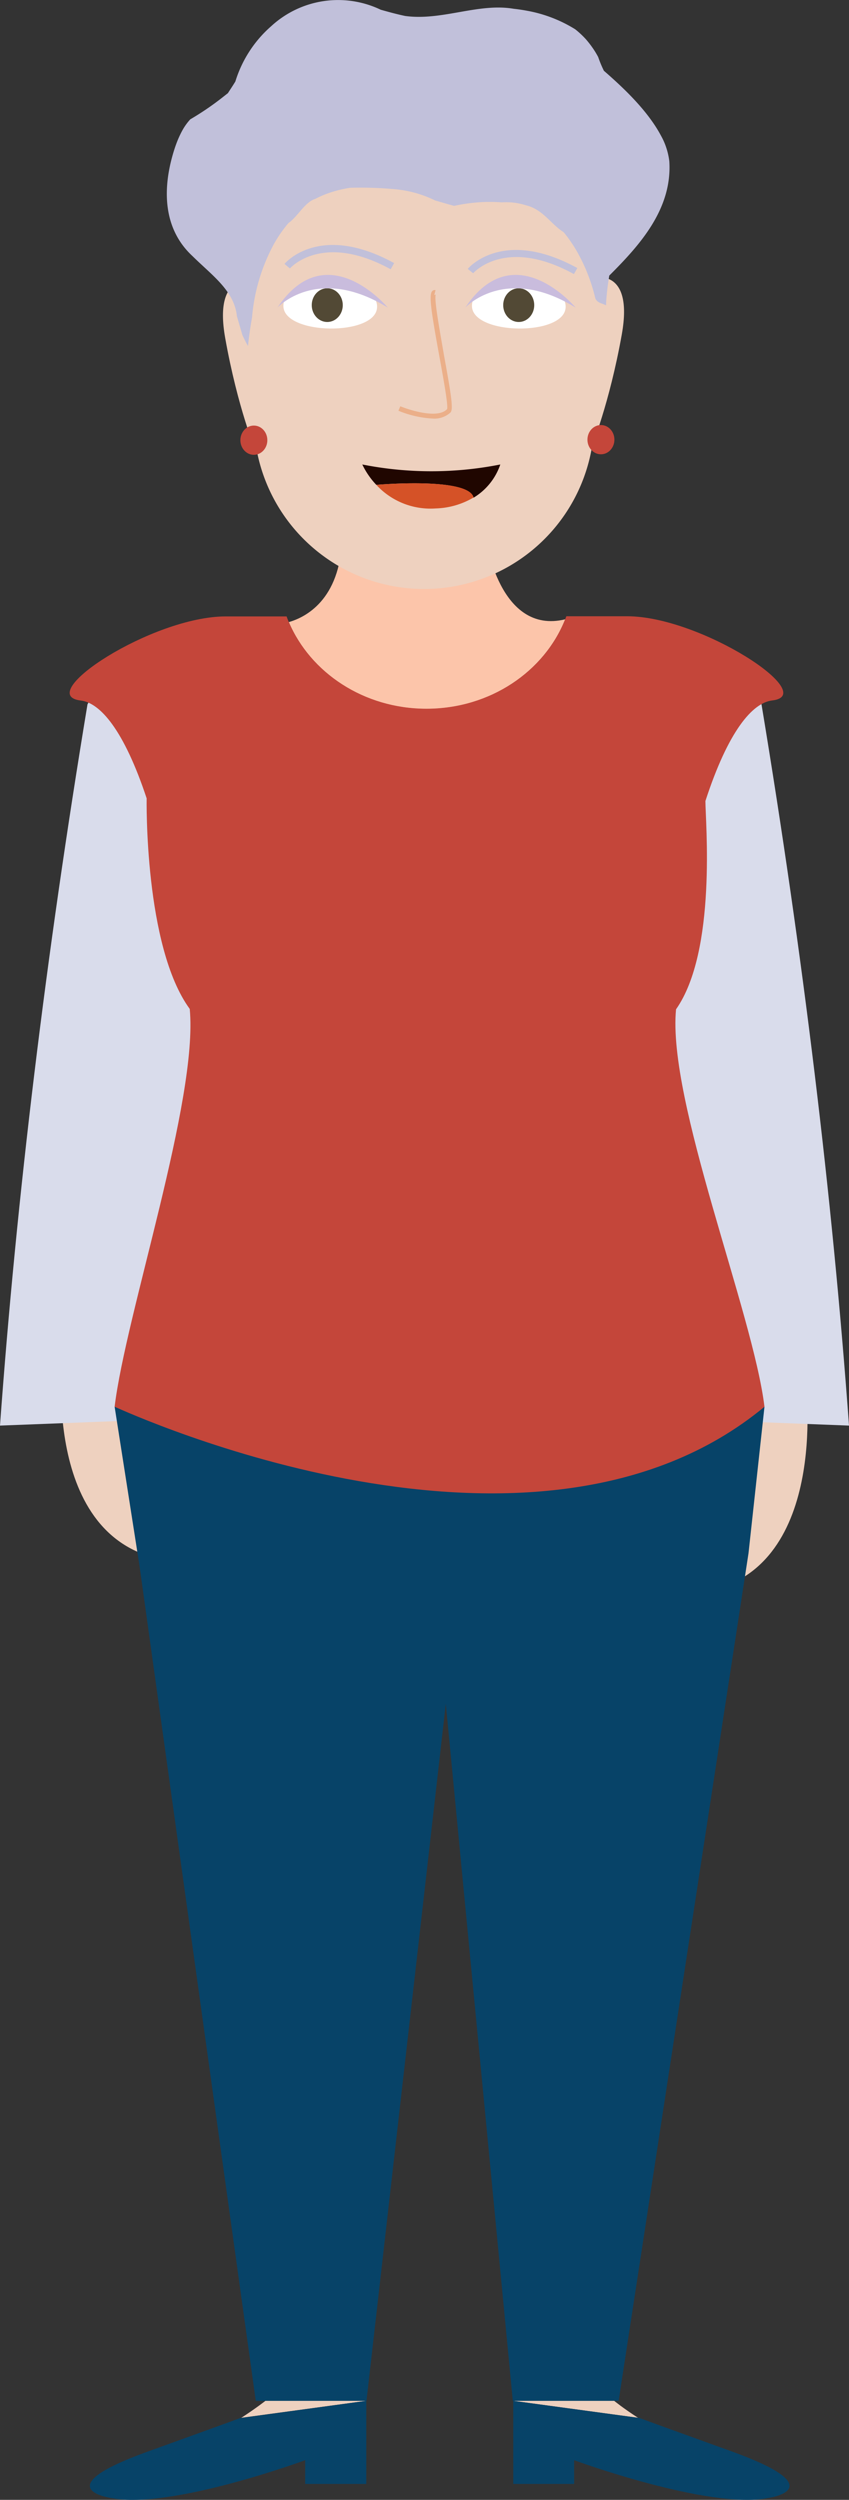 <svg xmlns="http://www.w3.org/2000/svg" viewBox="0 0 208.42 613.55"><rect x="0" y="0" width="208.42" height="613.55" fill="#333333" stroke="none"/><defs><style>.cls-1{fill:#eed1bf;}.cls-2{fill:#fcc5aa;}.cls-3{fill:#d9dceb;}.cls-4{fill:#074368;}.cls-5{fill:none;stroke:#c1c0da;stroke-miterlimit:10;stroke-width:1.01px;}.cls-6{fill:#c4463a;}.cls-7{fill:#fff;}.cls-8{fill:#524935;}.cls-9{fill:#c9bcdd;}.cls-10{fill:#ebaf89;}.cls-11{fill:#c1c0da;}.cls-12{fill:#200600;}.cls-13{fill:#d55227;}</style></defs><g id="Layer_2" data-name="Layer 2"><g id="Layer_1-2" data-name="Layer 1"><path id="Koza" class="cls-1" d="M15.41,332s-5.89,46.38,25.89,51V330.88Z"/><path id="Koza-2" data-name="Koza" class="cls-1" d="M197.81,339.85s5.89,46.38-25.9,51V338.72Z"/><path id="Vrat" class="cls-2" d="M138.76,152c-5.1,12.81-18.42,22-34.07,22-15.37,0-28.5-8.84-33.8-21.31,4-1.14,12.58-5.35,13.09-20.48h35.3S122.52,155.94,138.76,152Z"/><path class="cls-3" d="M0,349.89l51.93-2V200.73s-12-61-30.45-27.87Q6.15,265.4,0,349.89Z"/><path class="cls-3" d="M208.42,349.89l-51.94-2V200.73s12-61,30.46-27.87Q202.27,265.4,208.42,349.89Z"/><path id="Koza-3" data-name="Koza" class="cls-1" d="M89.92,589.25l-30.69,4.17c3.61-2.34,5.93-4.17,5.93-4.17Z"/><path id="Koza-4" data-name="Koza" class="cls-1" d="M156.64,593.42,126,589.25h24.77S153,591.08,156.64,593.42Z"/><path id="cevlje" class="cls-4" d="M89.92,589.25v20.39h-15v-5.82S41.87,616,27.36,613.11c0,0-16.55-2.23,8.86-11.39,19-6.85,22.83-8.27,22.83-8.27l.17,0h0Z"/><path id="cevlje-2" data-name="cevlje" class="cls-4" d="M188.51,613.11c-14.5,2.87-47.57-9.29-47.57-9.29v5.82H126V589.25l30.69,4.17h0l.17,0s3.83,1.42,22.84,8.27C205.06,610.88,188.51,613.11,188.51,613.11Z"/><path class="cls-5" d="M43.14,318.85c.14-12.11,61.31,48.44,119,0"/><polygon id="Hlace" class="cls-4" points="187.67 345.27 183.75 381.23 151.87 589.25 125.89 589.25 109.44 418.17 89.97 589.25 62.79 589.25 34.26 384.39 28.14 345.27 187.67 345.27"/><path id="Majica" class="cls-6" d="M189.55,171.92c-4.83.58-10.78,7.47-16.38,24.68,0,5,2.85,36.81-7.21,51.12-2.17,22.51,18.91,74.46,21.71,97.55-56.74,47-155.76,1.63-159.53,0,2.74-22.76,20.55-75.42,18.44-97.64C35.36,232.29,36,195.94,36,195.94c-5.54-16.71-11.39-23.45-16.16-24C8,170.54,37.32,151.29,55.41,151.29H70.35q.25.69.54,1.35c5.3,12.47,18.43,21.31,33.8,21.31,15.65,0,29-9.15,34.07-22,.1-.23.19-.47.28-.7H154C172.07,151.29,201.39,170.54,189.55,171.92Z"/><path id="Koza-5" data-name="Koza" class="cls-1" d="M100,15h8.2a37.7,37.7,0,0,1,37.7,37.7v50.06a41.8,41.8,0,0,1-41.8,41.8h0a41.8,41.8,0,0,1-41.8-41.8V52.67A37.7,37.7,0,0,1,100,15Z"/><path class="cls-7" d="M92.57,75.33c.09-8-22.94-8.35-23-.3C69.46,82.3,92.49,82.6,92.57,75.33Z"/><path class="cls-7" d="M138.86,75.33c.09-8-22.94-8.35-23-.3C115.75,82.3,138.77,82.6,138.86,75.33Z"/><ellipse class="cls-8" cx="80.34" cy="74.89" rx="3.81" ry="4.14"/><ellipse class="cls-8" cx="127.34" cy="74.89" rx="3.81" ry="4.14"/><path id="Oci" class="cls-9" d="M68.11,75.5s9.78-10.67,27.09,0C95.2,75.5,80.15,57.43,68.11,75.5Z"/><path id="Oci-2" data-name="Oci" class="cls-9" d="M114.22,75.5s9.78-10.67,27.09,0C141.31,75.5,126.26,57.43,114.22,75.5Z"/><g id="Nos"><path class="cls-10" d="M106.23,102.73a25.5,25.5,0,0,1-8.42-1.92l.46-1.1c2.44,1,9.25,3.13,11.48.7.32-.83-.91-7.55-1.9-13-2.1-11.49-2.61-15.2-1.7-16a.81.81,0,0,1,.77-.2l-.3,1.16a.35.35,0,0,0,.38-.14c-.53,1,1,9.1,2,15,1.86,10.15,2.29,13.22,1.6,14A5.81,5.81,0,0,1,106.23,102.73Z"/></g><path id="Obrve" class="cls-11" d="M95.91,66.09c-16.86-9.23-24.66-.29-24.74-.2l-1.33-1.12c.35-.42,8.81-10.12,26.91-.2Z"/><path id="Obrve-2" data-name="Obrve" class="cls-11" d="M140.89,67.27C124,58,116.23,67,116.15,67.07L114.82,66c.35-.42,8.81-10.12,26.91-.21Z"/><path id="Koza-6" data-name="Koza" class="cls-1" d="M145.21,68.25s10.48-3.18,7.43,13.86-7.43,27.6-7.43,27.6Z"/><path id="Koza-7" data-name="Koza" class="cls-1" d="M62.73,69.1S52.24,65.91,55.29,83s7.44,27.6,7.44,27.6Z"/><ellipse id="Uhani" class="cls-6" cx="62.32" cy="108.04" rx="3.31" ry="3.59"/><ellipse id="Uhani-2" data-name="Uhani" class="cls-6" cx="147.52" cy="107.91" rx="3.31" ry="3.59"/><path class="cls-12" d="M122.82,114a15.24,15.24,0,0,1-6.56,8.15C115,117,92.46,119,92.38,119a19.27,19.27,0,0,1-3.44-5A87.08,87.08,0,0,0,122.82,114Z"/><path class="cls-13" d="M116.26,122.1h0a19.32,19.32,0,0,1-9.33,2.69A18.06,18.06,0,0,1,92.38,119C92.46,119,115,117,116.26,122.1Z"/><polygon class="cls-12" points="92.38 118.97 92.39 118.97 92.38 118.97 92.38 118.97"/><path id="Lasje" class="cls-11" d="M60.88,84.93c.25-2.33.57-4.69,1-7.06a45.6,45.6,0,0,1,5.45-18.13,32,32,0,0,1,3.49-5c2.28-1.58,4-5.13,6.59-5.93a25.1,25.1,0,0,1,4.19-1.72,29.53,29.53,0,0,1,4.35-1,92.73,92.73,0,0,1,10.91.34,28.22,28.22,0,0,1,9.94,2.76c1.57.46,3.13.92,4.69,1.34a42.32,42.32,0,0,1,5.82-.86,38.08,38.08,0,0,1,5.85,0,17,17,0,0,1,3,.07,15.89,15.89,0,0,1,2.85.62c4.3,1,6.08,4.55,9.36,6.63a29.57,29.57,0,0,1,1.82,2.43c.58.84,1.12,1.72,1.62,2.61a42.91,42.91,0,0,1,2.61,5.59,44.56,44.56,0,0,1,1.74,5.66c.53,1.11,1.58,1.11,2.63,1.67,0-1.23.14-2.46.27-3.67s.31-2.43.51-3.64c7.41-7.4,15.49-16.28,14.74-28.06a16.93,16.93,0,0,0-.69-3.15,16.54,16.54,0,0,0-1.35-3.12,31.94,31.94,0,0,0-1.78-2.94c-3.27-4.82-7.85-9.18-12.24-13A27.91,27.91,0,0,1,146.85,14a21.22,21.22,0,0,0-1.4-2.29,24.1,24.1,0,0,0-1.64-2.1,22.11,22.11,0,0,0-2.6-2.42,33.65,33.65,0,0,0-11.88-4.56c-1.07-.2-2.16-.36-3.25-.48-8.7-1.47-17.56,3-26.61,1.77-1-.21-2-.45-3-.71s-2-.54-3-.82a24.22,24.22,0,0,0-26.85,4A29.56,29.56,0,0,0,57.78,20c-.6,1-1.22,1.9-1.83,2.86l-1.76,1.38a70.44,70.44,0,0,1-7.48,5.05,14.06,14.06,0,0,0-2,2.82,24.79,24.79,0,0,0-1.46,3.26c-.37,1-.71,2.1-1,3.17-2.33,8.56-2,17.83,5,24.31.78.77,1.57,1.51,2.36,2.24,3.93,3.66,8,7.18,8.55,12.53l1.34,4.6C60.28,83.94,60.88,84.93,60.88,84.93Z"/></g></g></svg>